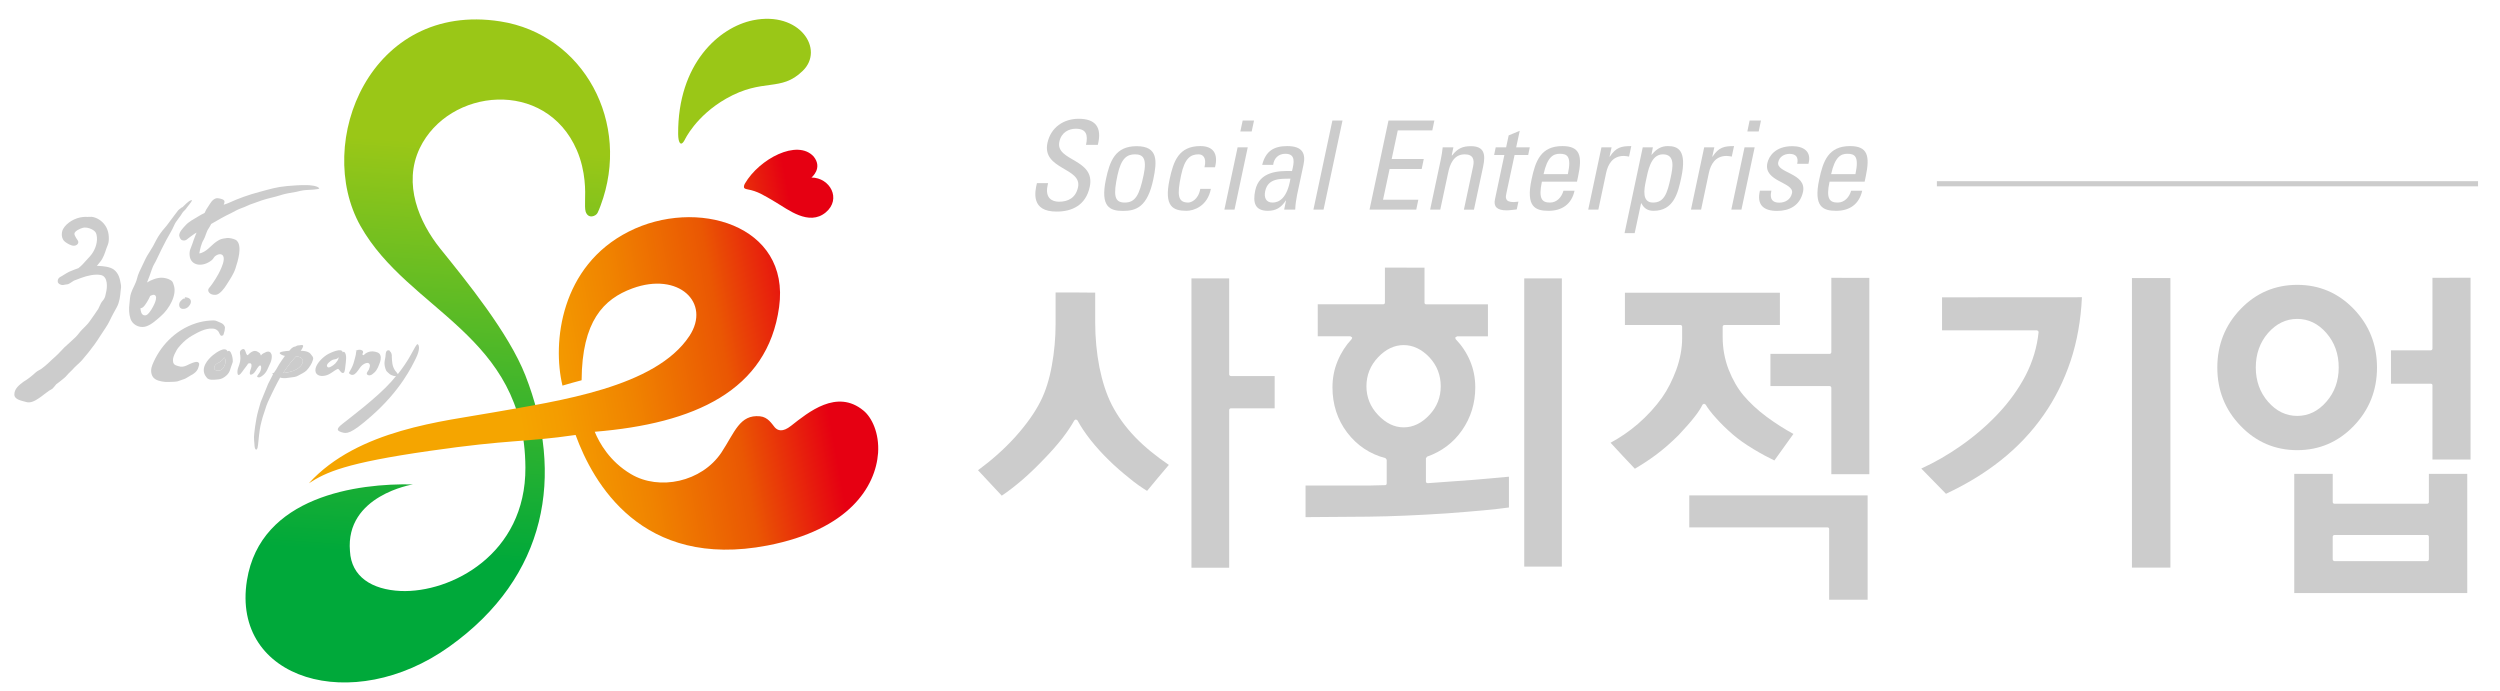 <?xml version="1.0" encoding="utf-8"?>
<!-- Generator: Adobe Illustrator 23.0.0, SVG Export Plug-In . SVG Version: 6.00 Build 0)  -->
<svg version="1.1" id="레이어_1" xmlns="http://www.w3.org/2000/svg" xmlns:xlink="http://www.w3.org/1999/xlink" x="0px"
	 y="0px" viewBox="0 0 266.46 73.7" style="enable-background:new 0 0 266.46 73.7;" xml:space="preserve">
<style type="text/css">
	.st0{fill:#CCCCCC;}
	.st1{fill:url(#SVGID_1_);}
	.st2{fill:url(#SVGID_2_);}
	.st3{fill:url(#SVGID_3_);}
	.st4{fill:none;}
	.st5{fill:#666666;}
	.st6{fill:url(#SVGID_4_);}
</style>
<path class="st0" d="M126.99,29.67c0,0.38,0,30.47,0,30.84c0.32,0,3.7,0,4.02,0c0-0.37,0-16.8,0-16.8c0-0.11,0.08-0.19,0.19-0.19
	c0,0,4.32,0,4.66,0c0-0.32,0-3.12,0-3.44c-0.35,0-4.66,0-4.66,0c-0.1,0-0.19-0.08-0.19-0.18c0,0,0-9.85,0-10.23
	C130.69,29.67,127.32,29.67,126.99,29.67L126.99,29.67 M112.51,31.17c0,0.34,0,3.35,0,3.35c0,1.5-0.14,3.01-0.4,4.44
	c-0.26,1.44-0.65,2.71-1.19,3.78c-0.59,1.19-1.51,2.49-2.71,3.83c-1.17,1.29-2.51,2.48-3.97,3.55c0.24,0.25,2.35,2.51,2.53,2.71
	c0.7-0.46,1.44-1.04,2.21-1.7c0.82-0.71,1.61-1.48,2.36-2.27c0.68-0.7,1.3-1.4,1.86-2.11c0.55-0.71,0.98-1.36,1.31-1.95l0.16-0.1
	l0.17,0.1c0.35,0.66,0.83,1.37,1.41,2.11c0.58,0.73,1.25,1.47,1.95,2.15c0.68,0.67,1.4,1.29,2.14,1.88
	c0.68,0.57,1.33,1.02,1.92,1.38c0.17-0.22,2.1-2.52,2.32-2.77c-1.35-0.92-2.57-1.9-3.59-2.96c-1.06-1.1-1.89-2.27-2.5-3.46
	c-0.56-1.11-1-2.45-1.31-3.99c-0.3-1.54-0.45-3.17-0.45-4.8c0,0,0-2.81,0-3.15C116.43,31.17,112.83,31.17,112.51,31.17L112.51,31.17
	z"/>
<path class="st0" d="M147.61,28.52c0,0.33,0,3.74,0,3.74c0,0.11-0.08,0.17-0.18,0.17c0,0-6.63,0-6.98,0c0,0.32,0,3.09,0,3.41
	c0.33,0,3.47,0,3.47,0l0.18,0.11l0.02,0.07l-0.06,0.13c-0.61,0.65-1.12,1.43-1.49,2.33c-0.37,0.88-0.55,1.82-0.55,2.81
	c0,1.82,0.53,3.45,1.57,4.82c1.06,1.38,2.42,2.29,4.08,2.72l0.13,0.17v2.53c0,0.11-0.07,0.18-0.17,0.18l-1.62,0.04
	c0,0-6.52,0-6.86,0c0,0.32,0,3.05,0,3.37c0.35-0.01,6.68-0.05,6.68-0.05c2.49-0.03,5.3-0.15,8.34-0.35c2.96-0.22,5.2-0.42,6.66-0.63
	c0-0.28,0-2.95,0-3.28c-0.36,0.03-3.7,0.33-3.7,0.33l-4.96,0.36l-0.14-0.04l-0.05-0.14v-2.48l0.13-0.17
	c1.53-0.54,2.79-1.47,3.72-2.81c0.94-1.35,1.41-2.89,1.41-4.57c0-0.99-0.18-1.93-0.55-2.81c-0.38-0.9-0.89-1.66-1.53-2.32
	l-0.05-0.13l0.01-0.07l0.18-0.11c0,0,2.95,0,3.29,0c0-0.32,0-3.09,0-3.41c-0.35,0-6.57,0-6.57,0c-0.11,0-0.19-0.07-0.19-0.17
	c0,0,0-3.41,0-3.74C151.51,28.52,147.94,28.52,147.61,28.52L147.61,28.52 M145.64,41.17c0-1.19,0.42-2.22,1.24-3.09
	c0.82-0.86,1.73-1.3,2.73-1.3c1,0,1.93,0.45,2.74,1.3c0.81,0.87,1.21,1.91,1.21,3.09c0,1.17-0.4,2.2-1.21,3.06
	c-0.81,0.87-1.74,1.32-2.74,1.32c-1,0-1.91-0.45-2.73-1.32C146.06,43.37,145.64,42.34,145.64,41.17L145.64,41.17 M162.46,29.67
	c0,0.39,0,30.37,0,30.72c0.32,0,3.69,0,4.01,0c0-0.35,0-30.33,0-30.72C166.14,29.67,162.78,29.67,162.46,29.67L162.46,29.67z"/>
<path class="st0" d="M195.19,29.61c0,0.33,0,7.92,0,7.92c0,0.1-0.08,0.19-0.18,0.19c0,0-5.96,0-6.31,0c0,0.31,0,3.16,0,3.43
	c0.35,0,6.31,0,6.31,0c0.1,0,0.18,0.08,0.18,0.19c0,0,0,8.85,0,9.2c0.32,0,3.73,0,4.05,0c0-0.35,0-20.58,0-20.92
	C198.93,29.61,195.51,29.61,195.19,29.61L195.19,29.61 M173.19,31.2c0,0.32,0,3.13,0,3.44c0.35,0,5.92,0,5.92,0
	c0.1,0,0.18,0.08,0.18,0.19v1.2c0,1.1-0.21,2.23-0.62,3.37c-0.41,1.11-0.92,2.12-1.51,2.96c-0.7,0.99-1.58,1.95-2.59,2.83
	c-0.96,0.82-1.94,1.48-2.91,2c0.25,0.3,2.41,2.58,2.59,2.77c0.7-0.41,1.45-0.89,2.22-1.46c0.83-0.61,1.64-1.33,2.43-2.11
	c0.73-0.78,1.3-1.42,1.7-1.94c0.39-0.49,0.69-0.95,0.86-1.32l0.16-0.1l0.17,0.09c0.25,0.41,0.62,0.91,1.14,1.47
	c0.51,0.58,1.11,1.15,1.75,1.71c0.6,0.52,1.35,1.05,2.23,1.58c0.81,0.49,1.55,0.88,2.21,1.2c0.16-0.21,1.83-2.55,2.03-2.83
	c-0.96-0.52-1.91-1.13-2.85-1.82c-1.01-0.75-1.83-1.53-2.48-2.3c-0.62-0.74-1.15-1.66-1.58-2.75c-0.42-1.09-0.63-2.27-0.63-3.43
	v-1.12c0-0.11,0.08-0.19,0.18-0.19c0,0,5.57,0,5.92,0c0-0.31,0-3.13,0-3.44C189.36,31.2,173.54,31.2,173.19,31.2L173.19,31.2
	 M180.05,52.8c0,0.33,0,3.09,0,3.41c0.36,0,14.73,0,14.73,0c0.09,0,0.18,0.06,0.18,0.17c0,0,0,7.19,0,7.54c0.32,0,3.77,0,4.1,0
	c0-0.35,0-10.78,0-11.12C198.7,52.8,180.41,52.8,180.05,52.8L180.05,52.8z"/>
<path class="st0" d="M227.23,29.64c0,0.36,0,30.49,0,30.86c0.33,0,3.78,0,4.1,0c0-0.37,0-30.5,0-30.86
	C231.01,29.64,227.56,29.64,227.23,29.64L227.23,29.64 M206.99,31.69c0,0.33,0,3.2,0,3.52c0.35,0,10.11,0,10.11,0l0.14,0.06
	l0.04,0.12v0.02c-0.16,1.57-0.62,3.12-1.37,4.58c-0.76,1.46-1.76,2.85-2.95,4.11c-1.17,1.24-2.5,2.39-3.96,3.41
	c-1.38,0.97-2.8,1.78-4.22,2.43c0.29,0.31,2.46,2.51,2.63,2.69c2.14-1,4.12-2.19,5.85-3.57c1.77-1.4,3.31-3.03,4.56-4.83
	c1.21-1.72,2.17-3.66,2.88-5.78c0.69-2.08,1.09-4.36,1.2-6.77C221.52,31.69,207.34,31.69,206.99,31.69L206.99,31.69z"/>
<path class="st0" d="M259.26,29.61c0,0.33,0,7.55,0,7.55c0,0.09-0.09,0.18-0.18,0.18c0,0-3.9,0-4.24,0c0,0.31,0,3.19,0,3.56
	c0.34,0,4.24,0,4.24,0c0.1,0,0.18,0.04,0.18,0.16c0,0,0,7.56,0,7.92c0.32,0,3.74,0,4.06,0c0-0.37,0-19.04,0-19.38
	C262.99,29.61,259.58,29.61,259.26,29.61L259.26,29.61 M238.82,32.93c-1.65,1.71-2.49,3.81-2.49,6.25c0,2.42,0.83,4.51,2.49,6.22
	c1.64,1.71,3.67,2.58,6.03,2.58c2.35,0,4.37-0.87,6.02-2.58c1.65-1.71,2.48-3.8,2.48-6.22c0-2.44-0.83-4.54-2.48-6.25
	c-1.65-1.71-3.67-2.57-6.02-2.57C242.5,30.36,240.47,31.22,238.82,32.93L238.82,32.93 M241.73,42.81L241.73,42.81
	c-0.86-0.99-1.3-2.22-1.3-3.64c0-1.44,0.44-2.67,1.3-3.67c0.88-1,1.92-1.51,3.12-1.51c1.19,0,2.23,0.5,3.11,1.51
	c0.87,1,1.31,2.23,1.31,3.67c0,1.42-0.44,2.65-1.31,3.64c-0.87,1.01-1.92,1.52-3.11,1.52C243.65,44.33,242.61,43.82,241.73,42.81
	L241.73,42.81 M258.88,50.51c0,0.33,0,3,0,3c0,0.11-0.08,0.18-0.18,0.18h-9.88c-0.11,0-0.19-0.07-0.19-0.18c0,0,0-2.67,0-3
	c-0.32,0-3.77,0-4.1,0c0,0.36,0,12.33,0,12.7c0.36,0,18.08,0,18.44,0c0-0.36,0-12.33,0-12.7C262.65,50.51,259.2,50.51,258.88,50.51
	L258.88,50.51 M248.63,59.61v-2.4c0-0.1,0.08-0.19,0.19-0.19h9.88c0.1,0,0.18,0.08,0.18,0.19v2.4c0,0.11-0.08,0.2-0.18,0.2h-9.88
	C248.72,59.8,248.63,59.72,248.63,59.61L248.63,59.61z"/>
<polygon class="st0" points="264.12,19.31 206.44,19.31 206.44,19.86 264.12,19.86 264.12,19.31 "/>
<line class="st0" x1="176.1" y1="25.27" x2="175.12" y2="25.27"/>
<linearGradient id="SVGID_1_" gradientUnits="userSpaceOnUse" x1="-1235.944" y1="4237.622" x2="-1036.009" y2="4237.622" gradientTransform="matrix(-0.017 0.246 -0.246 -0.017 1069.681 388.104)">
	<stop  offset="0.067" style="stop-color:#9AC717"/>
	<stop  offset="0.961" style="stop-color:#00A93A"/>
</linearGradient>
<path class="st1" d="M64.01,21.92c3.31-8.82-1.8-18.26-10.69-19.64c-13.83-2.16-19.9,12.91-14.9,21.8
	c5.14,9.13,17.49,11.55,17.58,25.74c0.06,9.29-7.98,13.39-13.29,13.17c-3.09-0.14-5.27-1.53-5.41-4.25
	c-0.51-5.95,6.71-7.11,6.71-7.11c-5.86-0.14-16.25,1.24-17.69,10.23c-1.69,10.61,11.26,14.44,21.57,7.06
	c10.48-7.47,12.25-18.33,8.11-28.9c-1.78-4.54-6.3-10.08-9.09-13.54c-2.21-2.76-4-6.85-2.17-10.69c3.09-6.41,13.41-7.46,16.74,0.21
	c0.99,2.29,0.9,4.51,0.88,5.25c-0.01,0.57-0.02,1.03,0.06,1.3c0.27,0.84,1.12,0.49,1.28,0.12C63.86,22.33,63.87,22.29,64.01,21.92z"
	/>
<linearGradient id="SVGID_2_" gradientUnits="userSpaceOnUse" x1="-1241.562" y1="4158.173" x2="-1039.145" y2="4158.173" gradientTransform="matrix(-0.017 0.246 -0.246 -0.017 1081.649 388.072)">
	<stop  offset="0.067" style="stop-color:#9AC717"/>
	<stop  offset="0.961" style="stop-color:#00A93A"/>
</linearGradient>
<path class="st2" d="M80.26,2.16c-3.62,0.74-8.03,4.63-7.98,12.13c0.01,0.91,0.25,1.15,0.46,0.95c0.09-0.06,0.24-0.33,0.24-0.33
	s1.16-2.54,4.42-4.4c3.95-2.25,5.81-0.65,8.16-2.96C87.92,5.27,85.24,1.15,80.26,2.16z"/>
<linearGradient id="SVGID_3_" gradientUnits="userSpaceOnUse" x1="-2788.098" y1="-2130.502" x2="-2586.819" y2="-2130.502" gradientTransform="matrix(0.215 -0.038 0.038 0.215 725.477 380.564)">
	<stop  offset="0.247" style="stop-color:#F5A500"/>
	<stop  offset="0.336" style="stop-color:#F49C00"/>
	<stop  offset="0.496" style="stop-color:#F08300"/>
	<stop  offset="0.705" style="stop-color:#EA5703"/>
	<stop  offset="0.904" style="stop-color:#E60012"/>
</linearGradient>
<path class="st3" d="M86.49,18.92c0,0,1.24-0.99,0.23-2.24c-1.73-1.89-5.79,0.25-7.32,2.88c0,0-0.15,0.24-0.1,0.43
	c0.03,0.09,0.14,0.15,0.36,0.19c1.1,0.2,1.7,0.6,3.01,1.37c1.3,0.76,3.54,2.58,5.34,1.09C89.72,21.21,88.47,18.94,86.49,18.92z"/>
<polygon class="st4" points="36.04,38.07 36.06,38.08 36.08,38.07 "/>
<path class="st0" d="M15.94,30.69c-0.17-0.06-0.48,0.16-0.7,0.18c-0.33,0.02-0.45-0.13-0.37-0.39l-0.08,0.2
	c-0.19,0.55-0.38,1.13-0.28,1.68c0.05,0.22,0.14,0.55,0.51,0.49c0.3-0.05,0.5-0.45,0.63-0.63C15.82,31.95,16.46,30.86,15.94,30.69z"
	/>
<path class="st0" d="M23.89,38.1c-0.06,0.18-0.34,0.41-0.49,0.5c-0.22,0.11-0.46,0.21-0.54,0.46c-0.08,0.22,0,0.38,0.23,0.43
	c0.52,0.13,0.85-0.36,0.93-0.81l0.01-0.12c0.01-0.08,0.01-0.17-0.02-0.27C23.99,38.23,23.95,38.16,23.89,38.1z"/>
<path class="st0" d="M31.98,38.08c-0.13-0.06-0.27-0.09-0.42-0.11c-0.12,0.14-0.24,0.27-0.37,0.42c-0.34,0.38-0.71,0.91-1.01,1.37
	c0.21-0.03,0.42-0.05,0.62-0.1c0.45-0.09,0.99-0.33,1.27-0.68c0.11-0.13,0.22-0.32,0.21-0.5C32.24,38.23,32.17,38.18,31.98,38.08z"
	/>
<path class="st4" d="M36.08,38.08h-0.01c-0.15,0.26-0.47,0.18-0.69,0.31c-0.16,0.09-0.6,0.41-0.53,0.63
	c0.1,0.33,0.56-0.02,0.69-0.11c0.14-0.1,0.26-0.22,0.34-0.35C35.97,38.46,36.12,38.21,36.08,38.08z"/>
<polygon class="st5" points="37.91,37.43 37.98,37.37 37.98,37.33 "/>
<path class="st0" d="M14.87,30.48l0.05-0.16C14.89,30.38,14.87,30.43,14.87,30.48z"/>
<path class="st0" d="M18.52,30.39c-0.09-0.28-0.12-0.44-0.41-0.57c-0.22-0.13-0.55-0.21-0.85-0.22c-0.5-0.02-1.18,0.24-1.59,0.51
	c0.19-0.47,0.37-0.96,0.53-1.44c0.13-0.42,0.38-0.72,0.54-1.11c0.31-0.67,0.63-1.3,0.98-1.97c0.29-0.55,0.62-1.04,0.85-1.59
	c0.22-0.5,0.61-0.84,0.88-1.33c0.1-0.16,0.37-0.35,0.44-0.51c0.08-0.13,0.57-0.67,0.57-0.82c-0.25-0.08-0.9,0.65-1.05,0.79
	l0.03-0.08c-0.09,0.1-0.36,0.26-0.45,0.37c-0.24,0.28-0.44,0.61-0.69,0.91c-0.28,0.36-0.43,0.61-0.73,0.95
	c-0.29,0.31-0.69,0.87-0.88,1.24c-0.27,0.55-0.5,0.95-0.83,1.46c-0.28,0.41-0.44,0.81-0.65,1.24c-0.24,0.5-0.49,0.97-0.61,1.48
	c-0.12,0.52-0.46,1.02-0.62,1.51c-0.14,0.38-0.13,0.74-0.18,1.12c-0.07,0.59-0.07,1.1,0.11,1.65c0.19,0.57,0.83,0.97,1.5,0.85
	c0.63-0.12,1.27-0.73,1.73-1.13C18.03,32.93,18.89,31.43,18.52,30.39 M16.15,32.97c-0.14,0.2-0.35,0.58-0.63,0.64
	c-0.37,0.05-0.48-0.28-0.52-0.51c-0.11-0.53,0.1-1.12,0.29-1.67l0.07-0.21c0.01-0.05,0.04-0.09,0.05-0.14l-0.05,0.14
	c-0.07,0.26,0.05,0.41,0.38,0.39c0.21-0.01,0.53-0.24,0.71-0.18C16.95,31.61,16.31,32.71,16.15,32.97z"/>
<path class="st0" d="M38.6,38.93c0.22-0.18,0.71-0.44,0.82-0.04c0.04,0.13-0.07,0.39-0.11,0.51c-0.06,0.11-0.23,0.31-0.22,0.42
	c0.02,0.16,0.23,0.21,0.35,0.18c0.19-0.03,0.32-0.18,0.48-0.31c0.31-0.3,0.44-0.71,0.59-1.11c0.1-0.29,0.13-0.71-0.11-0.92
	c-0.22-0.17-0.63-0.23-0.88-0.2c-0.26,0.02-0.61,0.2-0.76,0.4c-0.21-0.07-0.14-0.11-0.07-0.26c0.03-0.13,0-0.21-0.15-0.28
	c-0.14-0.07-0.41-0.06-0.55,0.05c-0.04,0.15-0.05,0.29-0.07,0.45c-0.06,0.31-0.17,0.62-0.25,0.93c-0.11,0.35-0.32,0.7-0.49,1.01
	C37.8,40.43,38.22,39.24,38.6,38.93z"/>
<path class="st0" d="M12.13,28.73c-0.43-0.31-1.13-0.36-1.64-0.39l-0.17,0c0.12-0.15,0.25-0.31,0.38-0.46
	c0.3-0.37,0.49-0.93,0.63-1.37c0.1-0.29,0.24-0.54,0.26-0.84c0.05-0.63-0.07-1.28-0.49-1.79c-0.31-0.38-0.79-0.7-1.32-0.77
	c-0.12-0.01-0.34,0.02-0.47,0.01c-0.15-0.01-0.3-0.01-0.46,0.01C8.01,23.2,7.1,23.74,6.73,24.4c-0.23,0.41-0.2,1.08,0.21,1.38
	c0.24,0.18,0.66,0.43,0.95,0.41c0.26,0,0.53-0.22,0.44-0.48c-0.04-0.12-0.18-0.26-0.23-0.37c-0.07-0.13-0.15-0.26-0.17-0.4
	c-0.02-0.3,0.6-0.58,0.9-0.66c0.41-0.11,1.09,0.13,1.34,0.46c0.1,0.14,0.15,0.38,0.16,0.54c0.06,0.72-0.25,1.49-0.75,2.05
	c-0.34,0.34-0.62,0.71-0.95,1.02c-0.09,0.09-0.18,0.16-0.27,0.23c-0.34,0.13-0.66,0.23-1,0.39c-0.19,0.11-0.38,0.2-0.55,0.32
	c-0.27,0.2-0.57,0.23-0.65,0.57c-0.05,0.23,0.07,0.41,0.31,0.48c0.18,0.08,0.34,0.03,0.5-0.01c0.1-0.02,0.18-0.01,0.28-0.04
	c0.22-0.09,0.42-0.26,0.63-0.38c0.27-0.1,0.53-0.21,0.8-0.3c0.6-0.22,1.42-0.42,2.05-0.3c0.81,0.15,0.71,1.37,0.56,1.92
	c-0.05,0.17-0.06,0.41-0.18,0.59c-0.09,0.18-0.24,0.3-0.34,0.48c-0.12,0.21-0.19,0.43-0.3,0.63c-0.28,0.45-0.61,0.87-0.9,1.3
	c-0.23,0.34-0.54,0.61-0.83,0.91c-0.23,0.23-0.43,0.54-0.66,0.77c-0.39,0.39-0.82,0.74-1.22,1.12c-0.3,0.29-0.56,0.62-0.89,0.91
	c-0.52,0.45-0.97,0.95-1.53,1.35c-0.2,0.15-0.45,0.23-0.64,0.41c-0.4,0.37-0.84,0.72-1.3,0.99c-0.49,0.37-0.96,0.74-0.97,1.34
	c-0.01,0.56,0.72,0.66,1.23,0.81c0.5,0.16,0.97-0.12,1.39-0.4c0.38-0.25,0.71-0.55,1.08-0.8c0.11-0.07,0.25-0.12,0.37-0.22
	c0.14-0.13,0.25-0.3,0.4-0.47c0.15-0.1,0.34-0.26,0.5-0.38c0.22-0.18,0.47-0.36,0.65-0.59c0.17-0.21,0.38-0.37,0.57-0.58
	c0.3-0.36,0.7-0.65,1.02-1.01c0.47-0.54,0.91-1.09,1.33-1.67c0.43-0.59,0.78-1.2,1.19-1.79c0.34-0.48,0.54-1.01,0.81-1.5
	c0.12-0.24,0.26-0.45,0.39-0.71c0.28-0.53,0.35-1.14,0.4-1.74c0.03-0.21,0.07-0.43,0.02-0.67C12.78,29.72,12.67,29.15,12.13,28.73z"
	/>
<path class="st0" d="M20.53,38.67c-0.39,0.12-0.81,0.47-1.28,0.41c-0.16-0.02-0.34-0.09-0.5-0.14c-0.33-0.13-0.34-0.46-0.3-0.73
	c0.05-0.28,0.22-0.62,0.37-0.88c0.12-0.22,0.31-0.42,0.48-0.61c0.33-0.36,0.72-0.69,1.18-0.95c0.6-0.34,1.39-0.8,2.18-0.75
	c0.27,0.01,0.48,0.12,0.64,0.34c0.07,0.11,0.17,0.44,0.31,0.43l0.17-0.05c0.05-0.06,0.08-0.23,0.11-0.32l0.05-0.16
	c0.02-0.07-0.01-0.1,0.02-0.18c0.03-0.1,0.03-0.22-0.03-0.32c-0.03-0.06-0.08-0.15-0.18-0.23c-0.18-0.14-0.44-0.2-0.65-0.31
	c-0.21-0.11-0.53-0.06-0.76-0.05c-0.47,0.03-0.96,0.13-1.42,0.27c-2.33,0.74-3.93,2.57-4.68,4.45c-0.16,0.39-0.21,0.88,0.06,1.29
	c0.28,0.38,0.84,0.48,1.34,0.53c0.36,0,0.92,0,1.27-0.06c0.26-0.08,0.49-0.18,0.75-0.26c0.23-0.09,0.34-0.2,0.57-0.32
	c0.44-0.22,0.79-0.48,0.91-0.89c0.04-0.15,0.15-0.37,0.05-0.5C21.05,38.48,20.71,38.61,20.53,38.67z"/>
<path class="st0" d="M27.57,39.05c0.3-0.33,0.3,0.22,0.22,0.41c-0.15,0.47-0.61,0.68-0.25,0.76c0.21,0.05,0.54-0.26,0.65-0.37
	c0.23-0.25,0.33-0.5,0.46-0.8c0.12-0.26,0.24-0.48,0.29-0.76c0.04-0.25,0.06-0.5-0.09-0.69c-0.17-0.2-0.43-0.14-0.65,0
	c-0.09,0.04-0.21,0.09-0.28,0.16l-0.11,0.13l-0.06-0.14c-0.04-0.14-0.16-0.17-0.29-0.26c-0.38-0.25-0.79,0.08-1.06,0.37
	c-0.28-0.06-0.17-0.94-0.68-0.57c-0.22,0.15-0.14,0.41-0.11,0.6c0.06,0.47-0.05,0.85-0.22,1.29c-0.07,0.17-0.11,0.45-0.07,0.64
	c0.1,0.45,0.53-0.25,0.64-0.4c0.11-0.16,0.28-0.35,0.38-0.5c0.1-0.16,0.06-0.19,0.27-0.2c0.24-0.04,0.23,0.32,0.14,0.54
	c-0.09,0.23-0.3,0.87,0.16,0.62C27.24,39.68,27.32,39.32,27.57,39.05z"/>
<path class="st0" d="M36.65,39.72c0.11-0.09,0.16-0.63,0.17-0.77c0.03-0.33,0.22-1.26-0.17-1.46l-0.12,0.06
	c-0.1-0.53-1.27,0.04-1.53,0.17c-0.55,0.3-1.22,0.95-1.36,1.53c-0.15,0.67,0.39,0.92,1,0.79c0.57-0.11,0.89-0.52,1.38-0.73
	C36.21,39.38,36.38,39.9,36.65,39.72 M35.54,38.91c-0.13,0.09-0.6,0.45-0.69,0.11c-0.07-0.22,0.37-0.54,0.53-0.63
	c0.22-0.13,0.54-0.05,0.69-0.31l-0.02,0h0.04l-0.02,0h0.01c0.04,0.13-0.11,0.38-0.2,0.48C35.8,38.69,35.68,38.81,35.54,38.91z"/>
<path class="st0" d="M32.96,37.59c-0.27-0.17-0.6-0.2-0.91-0.2l0.1-0.14c0.08-0.15,0.36-0.55-0.08-0.47
	c-0.35,0.07-0.26-0.02-0.55,0.13l-0.05,0.03c-0.29,0.02-0.46,0.25-0.64,0.45c-0.4,0.02-1.07,0.1-1.02,0.26
	c0.01,0.08,0.27,0.2,0.33,0.22c0.09,0.04,0.16,0.05,0.23,0.06c-0.23,0.31-0.44,0.63-0.61,0.89c-0.14,0.2-0.17,0.33-0.31,0.54
	c-0.09,0.13-0.17,0.26-0.26,0.38c-0.07,0.02-0.13,0.03-0.17,0.06l0.08,0.12c-0.04,0.06-0.09,0.12-0.11,0.19
	c-0.14,0.28-0.28,0.53-0.41,0.8c-0.18,0.44-0.72,1.75-0.8,1.96c-0.07,0.26-0.19,0.67-0.26,0.91c-0.27,0.95-0.45,2.55-0.45,2.8
	c0,0.25,0.02,0.5,0.05,0.77c0,0.08,0.01,0.53,0.17,0.57c0.17,0.03,0.19-0.38,0.21-0.48c0.03-0.48,0.2-1.83,0.26-2.05
	c0.06-0.26,0.16-0.68,0.24-0.94c0.15-0.42,0.25-0.79,0.4-1.22c0.19-0.52,0.37-0.8,0.59-1.31c0.1-0.25,0.52-1.01,0.61-1.21
	c0.03-0.06,0.13-0.24,0.26-0.47c0.08,0.02,0.15,0.04,0.19,0.05c0.29,0.04,0.61,0,0.89-0.05c0.3-0.04,0.61-0.05,0.87-0.22
	c0.31-0.18,0.63-0.3,0.88-0.55c0.28-0.31,0.56-0.71,0.67-1.13c0.05-0.17,0.01-0.28-0.09-0.4C33.2,37.84,33.09,37.68,32.96,37.59
	 M32.07,38.98c-0.29,0.35-0.82,0.58-1.27,0.68c-0.2,0.05-0.41,0.07-0.62,0.1c0.3-0.45,0.68-0.99,1.01-1.37
	c0.13-0.15,0.25-0.29,0.37-0.42c0.15,0.02,0.29,0.05,0.42,0.11c0.19,0.1,0.26,0.16,0.29,0.41C32.28,38.67,32.18,38.85,32.07,38.98z"
	/>
<path class="st0" d="M44.52,36.69c-0.07-0.05-0.18,0.17-0.29,0.33c-0.28,0.47-0.71,1.45-1.83,2.86c-0.06-0.15-0.28-0.34-0.33-0.45
	c-0.13-0.21-0.21-0.44-0.25-0.68c-0.03-0.24-0.06-0.49-0.06-0.73c0.02-0.18-0.03-0.46-0.2-0.57l-0.01-0.06
	c-0.1-0.09-0.25-0.06-0.31,0c-0.16,0.14-0.13,0.47-0.16,0.65c-0.04,0.25-0.11,0.49-0.1,0.73c0,0.17,0.05,0.36,0.1,0.52
	c0.04,0.14,0.1,0.28,0.23,0.38c0.13,0.11,0.23,0.23,0.39,0.3c0.12,0.05,0.35,0.15,0.51,0.11c-0.15,0.19-0.32,0.38-0.5,0.59
	c-1.5,1.69-4.5,3.94-5.19,4.49c-0.69,0.54-0.65,0.74-0.11,0.91c0.53,0.16,0.93,0.25,3.12-1.68c3.18-2.77,4.4-5.4,4.8-6.21
	C44.73,37.37,44.73,36.83,44.52,36.69z"/>
<path class="st0" d="M24.25,37.45c-0.25-0.6-1.3,0.2-1.54,0.39c-0.6,0.49-1.33,1.38-0.82,2.21c0.06,0.09,0.16,0.23,0.24,0.3
	c0.22,0.15,0.5,0.13,0.75,0.12c0.29-0.02,0.57-0.03,0.82-0.15c0.35-0.17,0.68-0.47,0.81-0.86c0.07-0.21,0.13-0.42,0.21-0.62
	c0.04-0.09,0.07-0.18,0.09-0.27c0.01-0.17-0.01-0.34-0.04-0.5C24.72,37.85,24.57,37.22,24.25,37.45 M24.03,38.56l-0.01,0.12
	c-0.09,0.46-0.41,0.94-0.93,0.81c-0.23-0.05-0.31-0.21-0.23-0.43c0.08-0.24,0.33-0.34,0.54-0.46c0.15-0.09,0.43-0.31,0.49-0.5
	c0.06,0.05,0.1,0.13,0.12,0.19C24.04,38.39,24.04,38.48,24.03,38.56z"/>
<path class="st0" d="M25.07,25.54c-0.25-0.11-0.62-0.2-0.89-0.17c-0.31,0.05-0.56,0.06-0.83,0.21c-0.44,0.25-0.6,0.42-1.16,0.93
	c-0.23,0.21-0.63,0.47-0.95,0.5c0.07-0.38,0.21-1.07,0.47-1.47c0.18-0.29,0.29-0.88,0.52-1.18c0.13-0.18,0.18-0.32,0.28-0.49
	c0.71-0.42,1.4-0.81,2.15-1.17c0.41-0.21,0.7-0.39,1.14-0.54c0.37-0.12,0.76-0.35,1.14-0.46c0.31-0.11,0.65-0.23,0.98-0.35
	c0.81-0.26,1.31-0.33,1.93-0.53c0.56-0.19,1.09-0.26,1.71-0.37c0.33-0.08,0.65-0.16,1-0.19c0.2-0.02,1.59-0.05,1.46-0.2
	c-0.19-0.28-1.1-0.33-1.3-0.33c-0.71-0.02-1.53,0.05-2.12,0.1c-1.14,0.1-1.84,0.33-2.96,0.63c-1.11,0.29-2.23,0.69-3.27,1.17
	c-0.15,0.07-0.35,0.13-0.53,0.19c0.18-0.42,0.12-0.55-0.5-0.68H23.3c-0.35-0.1-0.71,0.23-0.88,0.52c-0.15,0.22-0.3,0.45-0.44,0.68
	c-0.06,0.11-0.11,0.22-0.17,0.35c-0.25,0.13-0.48,0.25-0.72,0.4c-0.46,0.29-0.96,0.52-1.33,0.94c-0.23,0.25-0.69,0.71-0.66,1.1
	c0.08,0.24,0.13,0.47,0.45,0.5c0.3,0.04,0.46-0.21,0.68-0.35c0.24-0.17,0.47-0.36,0.72-0.49l0,0c-0.05,0.14-0.11,0.28-0.15,0.37
	c-0.13,0.32-0.17,0.46-0.28,0.78c-0.17,0.53-0.35,0.69-0.31,1.26c0.08,1.13,1.37,1.33,2.36,0.53c0.21-0.17,0.21-0.35,0.46-0.5
	c0.23-0.14,0.59-0.24,0.76,0.06c0.21,0.41-0.17,1.22-0.35,1.6c-0.12,0.27-0.64,1.21-1.16,1.81c-0.26,0.28,0.06,0.8,0.74,0.72
	c0.41-0.04,0.91-0.71,1.09-1.01c0.35-0.55,0.79-1.18,0.99-1.81c0.18-0.54,0.29-0.94,0.39-1.52C25.56,26.56,25.58,25.77,25.07,25.54z
	"/>
<path class="st0" d="M19.17,32.2c-0.16,0.28-0.09,0.83,0.51,0.71c0.61-0.11,1.13-1.19,0.01-1.23l0.07,0.24
	C19.68,31.58,19.2,32.12,19.17,32.2z"/>
<polygon class="st0" points="19.12,24.51 19.09,24.37 19.06,24.28 "/>
<linearGradient id="SVGID_4_" gradientUnits="userSpaceOnUse" x1="-2408.936" y1="-1781.615" x2="-2207.961" y2="-1781.615" gradientTransform="matrix(0.243 -0.042 0.043 0.238 705.434 370.429)">
	<stop  offset="0.247" style="stop-color:#F5A500"/>
	<stop  offset="0.336" style="stop-color:#F49C00"/>
	<stop  offset="0.496" style="stop-color:#F08300"/>
	<stop  offset="0.705" style="stop-color:#EA5703"/>
	<stop  offset="0.904" style="stop-color:#E60012"/>
</linearGradient>
<path class="st6" d="M92.03,43.76c-2.83-2.34-5.86,0.17-7.71,1.62c-0.92,0.73-1.44,0.51-1.75,0.16c-0.31-0.37-0.72-1.09-1.57-1.17
	c-2.17-0.21-2.68,1.7-4.12,3.88c-2.1,3.12-6.61,4.08-9.63,2.28c-2.27-1.34-3.38-3.34-3.86-4.51c10.59-0.87,18.42-4.35,19.65-13.29
	c1.22-8.81-8.88-11.68-16.02-8.05c-7.27,3.67-8.17,11.83-7.07,16.42c0.5-0.16,1.38-0.39,2.04-0.57c0.04-6.31,2.34-8.66,5.41-9.79
	c4.93-1.81,8.41,1.53,6.08,5.07c-3.62,5.48-13.9,6.91-20.92,8.15c-5.21,0.94-14.4,1.79-19.64,7.55c1.85-1.19,3.88-2.16,12.86-3.45
	c8.63-1.25,10.12-0.9,15.57-1.7c1.84,5.05,7.01,14.37,20.46,11.78c8.69-1.68,11.52-6.27,11.78-9.86
	C93.73,46.16,92.92,44.48,92.03,43.76z"/>
<path class="st0" d="M111.71,19.52l-0.06,0.28c-0.27,1.29,0.46,1.7,1.23,1.7c0.96,0,1.78-0.41,2.02-1.54
	c0.45-2.1-3.86-1.87-3.26-4.72c0.36-1.68,1.74-2.58,3.33-2.58c1.73,0,2.53,0.84,2.04,2.78h-1.26c0.23-1.04,0.05-1.72-1.09-1.72
	c-0.72,0-1.54,0.37-1.75,1.39c-0.44,2.09,3.88,1.79,3.24,4.8c-0.42,2-1.94,2.64-3.5,2.64c-2.81,0.03-2.35-2.12-2.13-3.03H111.71z"/>
<path class="st0" d="M119.88,21.59c-1.12,0-1.23-0.78-0.77-2.93c0.39-1.82,1.03-2.21,1.86-2.21c0.83,0,1.31,0.39,0.92,2.21
	C121.44,20.82,121,21.59,119.88,21.59 M119.69,22.48c1.41,0,2.61-0.42,3.23-3.35c0.41-1.95,0.54-3.55-1.77-3.55
	c-2.3,0-2.87,1.6-3.28,3.55C117.26,22.05,118.29,22.48,119.69,22.48z"/>
<path class="st0" d="M128.38,17.83c0.26-1.09-0.22-1.38-0.63-1.38c-0.83,0-1.48,0.39-1.86,2.21c-0.46,2.16-0.35,2.93,0.77,2.93
	c0.25,0,1.06-0.26,1.27-1.46h1.13c-0.36,1.87-1.85,2.34-2.59,2.34c-1.41,0-2.44-0.42-1.81-3.35c0.41-1.95,0.98-3.55,3.28-3.55
	c1.33,0,1.94,0.77,1.56,2.26H128.38z"/>
<path class="st0" d="M131.58,22.34h-1.08l1.41-6.64h1.08L131.58,22.34 M132.45,12.85h1.21l-0.25,1.16h-1.21L132.45,12.85z"/>
<path class="st0" d="M134.85,20.37c-0.14,0.64,0.05,1.22,0.78,1.22c0.66,0,1.56-0.41,1.91-2.55
	C136.51,19.06,135.15,18.96,134.85,20.37 M137.07,21.38h-0.03c-0.49,0.76-1.07,1.09-1.9,1.09c-1.41,0-1.62-0.91-1.35-2.18
	c0.43-2.01,2.42-2.1,3.92-2.06c0.21-0.88,0.43-1.84-0.72-1.84c-0.73,0-1.21,0.49-1.29,1.18h-1.17c0.37-1.48,1.26-2,2.67-2
	c1.71,0,1.97,0.88,1.73,2l-0.68,3.19c-0.11,0.53-0.18,1.07-0.2,1.58h-1.18L137.07,21.38z"/>
<polygon class="st0" points="141.07,22.34 139.99,22.34 142.01,12.85 143.09,12.85 "/>
<polygon class="st0" points="145.97,22.34 147.99,12.85 152.88,12.85 152.66,13.9 148.98,13.9 148.33,16.95 151.75,16.95 
	151.53,18.01 148.11,18.01 147.41,21.29 151.17,21.29 150.95,22.34 "/>
<path class="st0" d="M156.03,22.34l0.98-4.6c0.15-0.71,0.02-1.29-0.89-1.29c-1.18,0-1.58,1.05-1.77,1.96l-0.84,3.93h-1.08l1.12-5.26
	c0.1-0.46,0.17-0.92,0.22-1.38h1.14l-0.18,0.86h0.05c0.58-0.75,1.13-0.98,1.99-0.98c1.42,0,1.59,0.85,1.31,2.17l-0.98,4.6H156.03z"
	/>
<path class="st0" d="M160.53,15.7l0.27-1.27l1.18-0.49l-0.38,1.76h1.45l-0.17,0.82h-1.45l-0.87,4.06c-0.09,0.42-0.21,0.96,0.78,0.96
	c0.08,0,0.25-0.03,0.5-0.05l-0.18,0.83c-0.36,0.03-0.73,0.1-1.09,0.1c-1.03,0-1.4-0.42-1.23-1.18l1-4.72h-1.09l0.17-0.82H160.53z"/>
<path class="st0" d="M167.11,18.56c0.41-1.93-0.08-2.17-0.87-2.17c-0.68,0-1.32,0.33-1.72,2.17H167.11 M164.34,19.37
	c-0.39,1.85,0.03,2.22,0.87,2.22c0.74,0,1.24-0.59,1.43-1.26h1.18c-0.32,1.47-1.38,2.14-2.77,2.14c-1.41,0-2.44-0.42-1.81-3.35
	c0.41-1.95,0.98-3.55,3.28-3.55c1.89,0,2.15,1.04,1.68,3.23l-0.12,0.56H164.34z"/>
<path class="st0" d="M171.55,16.7h0.03c0.66-1.01,1.24-1.13,2.29-1.13l-0.24,1.12c-0.19-0.03-0.37-0.07-0.56-0.07
	c-1.2,0-1.69,0.91-1.88,1.8l-0.83,3.92h-1.08l1.41-6.64h1.08L171.55,16.7z"/>
<path class="st0" d="M178.07,18.91c0.21-1,0.52-2.46-0.83-2.46c-1.33,0-1.6,1.84-1.82,2.85c-0.19,0.88-0.43,2.29,0.76,2.29
	C177.34,21.59,177.7,20.69,178.07,18.91 M176.02,16.49h0.03c0.5-0.62,1.02-0.92,1.72-0.92c1.06,0,2.05,0.42,1.43,3.34
	c-0.35,1.66-0.81,3.56-2.96,3.56c-0.63,0-1.03-0.28-1.29-0.8h-0.04l-0.68,3.18h-1.08l1.94-9.15h1.08L176.02,16.49z"/>
<path class="st0" d="M182.5,16.7h0.03c0.66-1.01,1.24-1.13,2.29-1.13l-0.24,1.12c-0.19-0.03-0.37-0.07-0.56-0.07
	c-1.2,0-1.69,0.91-1.88,1.8l-0.83,3.92h-1.08l1.41-6.64h1.08L182.5,16.7z"/>
<path class="st0" d="M185.61,22.34h-1.08l1.41-6.64h1.08L185.61,22.34 M186.48,12.85h1.21l-0.24,1.16h-1.21L186.48,12.85z"/>
<path class="st0" d="M189.41,22.48c-1.43,0-2.2-0.63-1.83-2.16h1.22c-0.08,0.38-0.26,1.28,0.84,1.28c0.64,0,1.21-0.33,1.36-1.01
	c0.25-1.18-3.05-1.21-2.63-3.2c0.15-0.7,0.81-1.81,2.67-1.81c1.18,0,2.08,0.56,1.71,1.88h-1.2c0.16-0.7-0.13-1.06-0.81-1.06
	c-0.58,0-1.09,0.31-1.21,0.89c-0.25,1.17,3.07,1.14,2.64,3.17C191.85,21.91,190.72,22.48,189.41,22.48z"/>
<path class="st0" d="M197.76,18.56c0.41-1.93-0.08-2.17-0.87-2.17c-0.68,0-1.32,0.33-1.72,2.17H197.76 M195,19.37
	c-0.4,1.85,0.03,2.22,0.87,2.22c0.74,0,1.24-0.59,1.43-1.26h1.18c-0.33,1.47-1.38,2.14-2.77,2.14c-1.41,0-2.44-0.42-1.81-3.35
	c0.41-1.95,0.98-3.55,3.28-3.55c1.89,0,2.14,1.04,1.68,3.23l-0.12,0.56H195z"/>
</svg>
